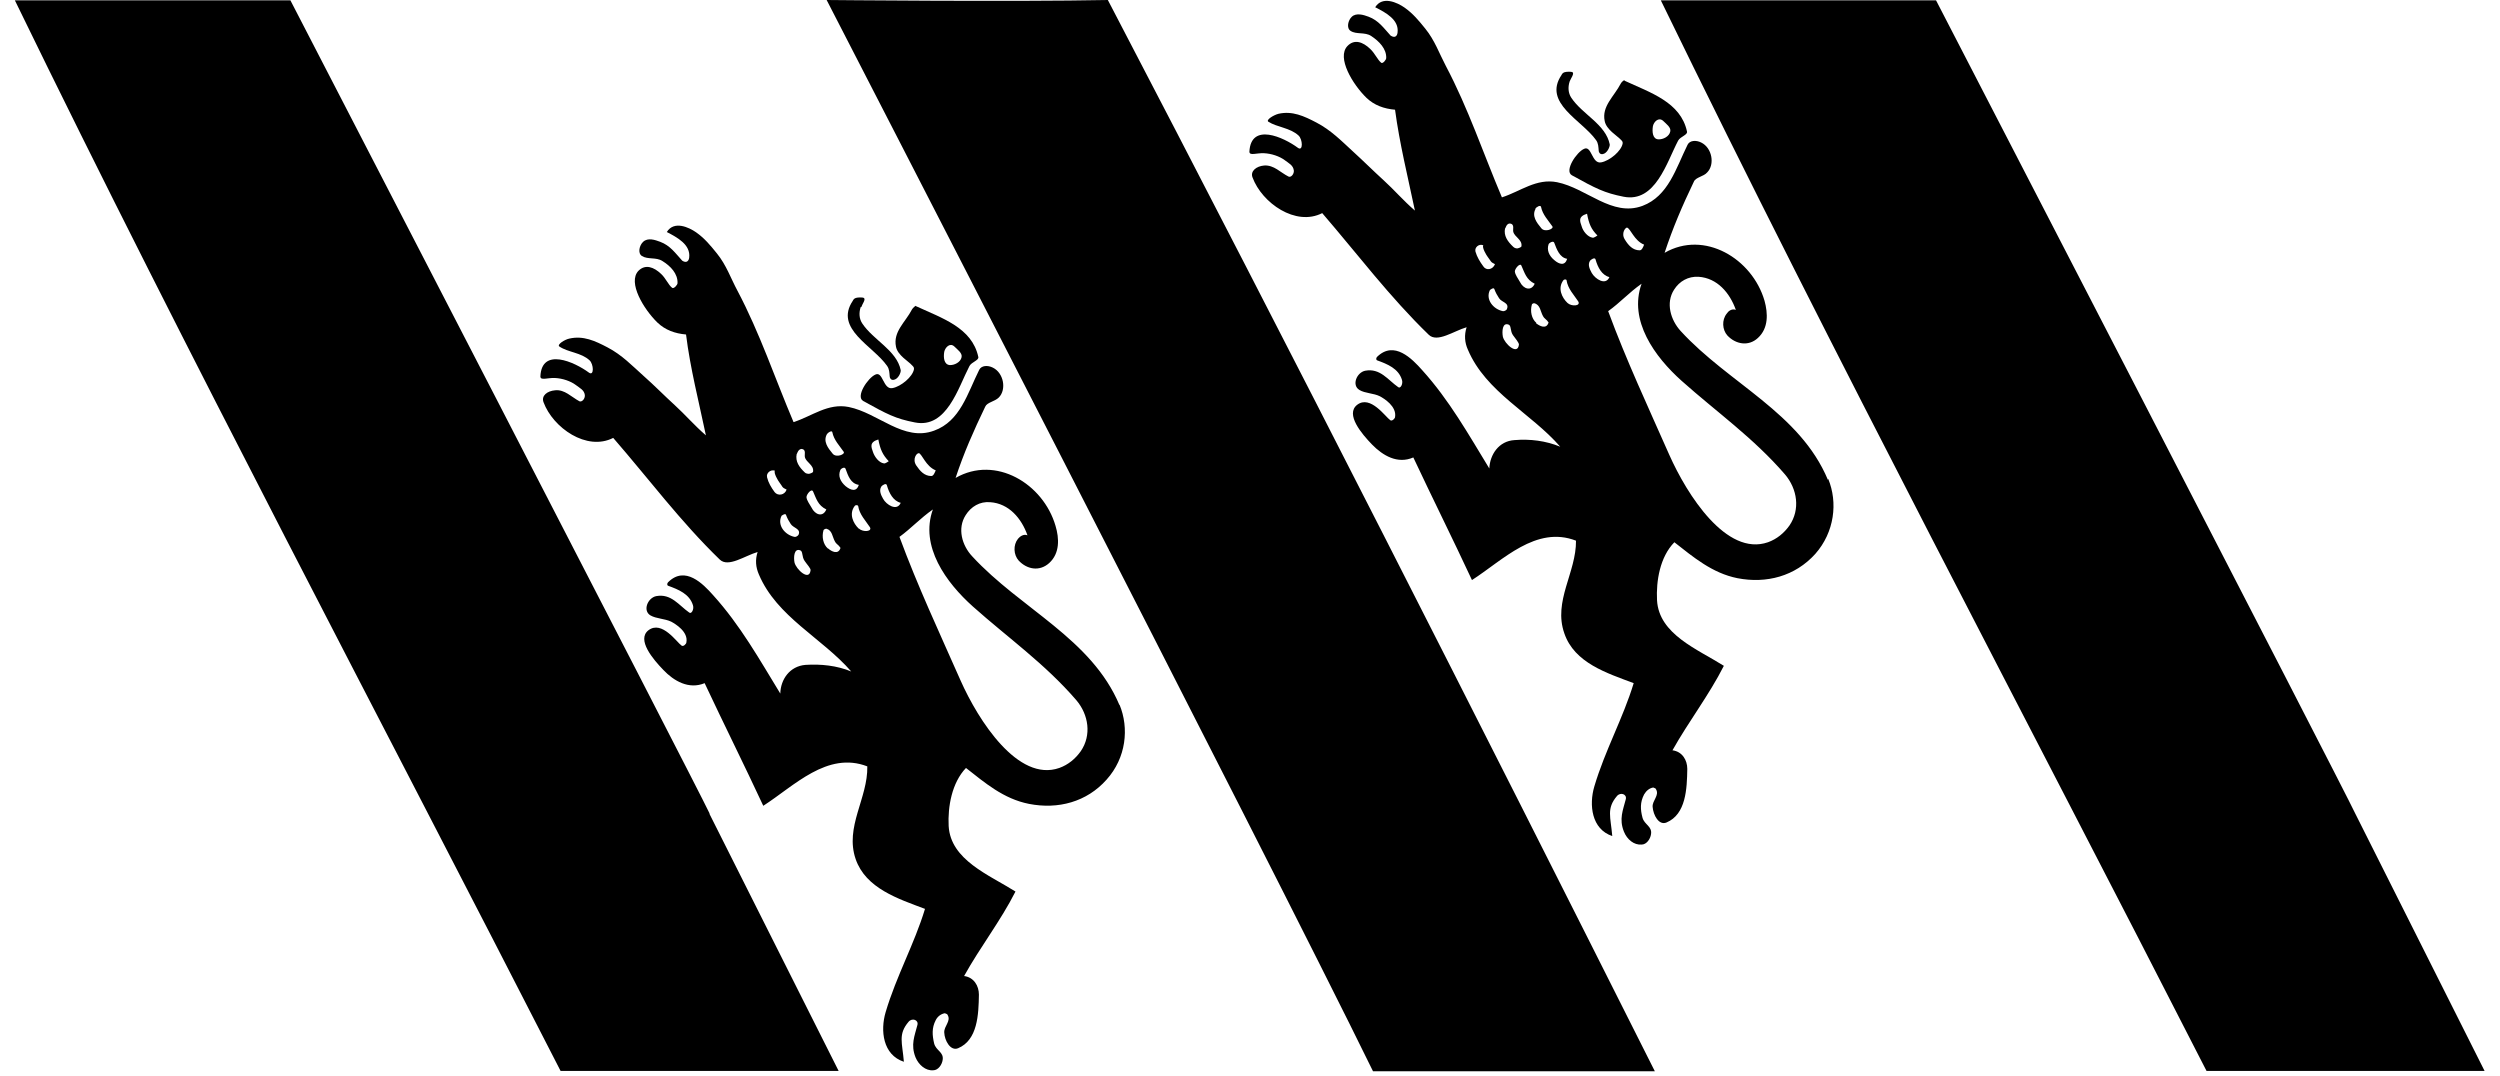<svg width="158" height="68" viewBox="0 0 158 68" fill="none" xmlns="http://www.w3.org/2000/svg">
    <g clip-path="url(#clip0_927_18967)">
        <path
            d="M70.016 0C81.632 22.255 93.348 45.347 104.585 67.702C98.747 67.702 92.909 67.702 87.211 67.702H86.773C80.058 53.974 52.244 0 52.244 0C52.244 0 64.099 0.12 70.016 0Z"
            fill="currentColor" />
        <path
            d="M44.832 51.424L53.001 67.682C51.865 67.682 35.428 67.682 35.428 67.682C23.992 45.327 11.957 22.674 0.939 0.02H18.353C18.353 0.02 44.055 49.711 44.852 51.424"
            fill="currentColor" />
        <path
            d="M148.856 51.424L157.025 67.682C155.889 67.682 139.452 67.682 139.452 67.682C128.035 45.327 115.981 22.674 104.963 0.02H122.357C122.357 0.02 148.059 49.711 148.856 51.424Z"
            fill="currentColor" />
        <path
            d="M54.436 19.406C54.495 19.207 54.734 18.928 54.595 18.828C54.535 18.788 54.217 18.788 54.097 18.828C53.977 18.868 53.938 18.928 53.898 19.008C52.702 20.781 55.193 21.857 56.069 23.132C56.209 23.331 56.209 23.55 56.229 23.789C56.229 23.889 56.309 24.029 56.468 24.009C56.767 23.969 56.946 23.55 56.926 23.391C56.667 22.136 55.193 21.498 54.495 20.442C54.296 20.143 54.276 19.765 54.396 19.406H54.436Z"
            fill="currentColor" />
        <path
            d="M60.015 23.072C59.656 23.032 59.616 22.594 59.676 22.235C59.736 21.956 60.035 21.638 60.313 21.897C60.513 22.096 60.831 22.315 60.772 22.574C60.712 22.893 60.313 23.092 60.015 23.072ZM57.863 19.326C57.863 19.326 57.703 19.446 57.644 19.546C57.225 20.362 56.428 20.96 56.627 21.916C56.727 22.454 57.444 22.853 57.624 23.072C57.703 23.152 57.783 23.212 57.763 23.331C57.684 23.809 56.946 24.427 56.408 24.527C55.811 24.646 55.811 23.451 55.332 23.67C54.854 23.869 54.057 25.064 54.555 25.343C56.07 26.18 56.588 26.459 57.823 26.698C59.835 27.097 60.553 24.507 61.27 23.132C61.409 22.873 61.887 22.773 61.828 22.554C61.429 20.701 59.517 20.103 57.883 19.346L57.863 19.326Z"
            fill="currentColor" />
        <path
            d="M68.303 47.479C67.964 47.957 67.506 48.336 66.948 48.535C64.338 49.452 61.827 45.527 60.712 43.016C59.357 39.948 58.002 37.059 56.846 33.931C57.584 33.393 58.161 32.755 58.958 32.197C58.122 34.529 59.795 36.82 61.489 38.334C63.7 40.306 66.031 41.94 68.024 44.251C68.801 45.168 69 46.463 68.303 47.479ZM55.81 31.52C55.671 31.281 55.551 31.002 55.691 30.763C55.751 30.663 56.01 30.504 56.049 30.663C56.189 31.161 56.448 31.659 56.926 31.779C56.687 32.337 56.01 31.898 55.81 31.52ZM55.173 28.571C55.073 28.272 54.914 27.953 55.511 27.774C55.631 28.412 55.79 28.75 56.169 29.149C56.169 29.149 55.95 29.308 55.87 29.288C55.551 29.249 55.272 28.87 55.173 28.571ZM54.276 33.413C53.918 33.074 53.639 32.476 54.017 31.978C54.077 31.898 54.216 31.918 54.236 31.978C54.316 32.516 54.715 32.915 54.974 33.313C55.153 33.592 54.555 33.652 54.296 33.413H54.276ZM53.439 30.723C53.101 30.424 52.961 30.085 53.101 29.727C53.121 29.627 53.38 29.468 53.439 29.627C53.599 30.066 53.758 30.564 54.276 30.643C54.137 31.102 53.778 31.002 53.439 30.723ZM52.324 34.668C52.025 34.409 51.925 33.931 52.045 33.512C52.045 33.472 52.164 33.413 52.224 33.413C52.603 33.512 52.603 33.931 52.762 34.21C52.862 34.409 52.981 34.409 53.121 34.628C52.981 35.086 52.543 34.847 52.344 34.668H52.324ZM51.288 32.078C51.168 31.859 50.989 31.64 50.969 31.42C50.969 31.241 51.288 30.843 51.387 31.062C51.586 31.5 51.686 31.938 52.224 32.197C52.005 32.715 51.507 32.536 51.288 32.078ZM50.212 35.545C50.152 35.246 50.172 34.608 50.59 34.788C50.75 34.867 50.67 35.186 50.849 35.445C51.009 35.684 51.248 35.923 51.228 36.043C51.148 36.76 50.311 35.983 50.212 35.545ZM49.395 32.596C49.395 32.596 49.634 32.416 49.674 32.536C49.753 32.755 49.853 32.935 49.973 33.114C50.132 33.373 50.63 33.413 50.471 33.791C50.431 33.871 50.291 33.951 50.212 33.931C49.614 33.811 49.096 33.194 49.395 32.596ZM48.478 30.145C48.419 29.926 48.678 29.647 48.976 29.747C48.877 29.886 49.176 30.384 49.255 30.484C49.474 30.763 49.395 30.803 49.714 30.942C49.594 31.301 49.156 31.36 48.956 31.102C48.737 30.803 48.558 30.504 48.478 30.165V30.145ZM50.371 28.671C50.371 28.671 50.451 28.372 50.67 28.372C50.969 28.412 50.829 28.731 50.869 28.89C50.949 29.229 51.447 29.388 51.387 29.806C51.387 29.866 51.228 29.926 51.128 29.946C51.048 29.946 50.929 29.926 50.869 29.866C50.511 29.527 50.252 29.169 50.351 28.691L50.371 28.671ZM52.264 27.436C52.324 27.336 52.583 27.177 52.603 27.316C52.702 27.814 53.061 28.173 53.32 28.551C53.439 28.711 52.842 28.95 52.623 28.671C52.324 28.312 52.005 27.894 52.264 27.436ZM58.062 28.631C58.281 28.691 58.5 29.468 59.138 29.727C59.078 29.866 58.998 30.085 58.859 30.085C58.42 30.085 58.142 29.767 57.902 29.408C57.643 29.009 57.942 28.611 58.062 28.651V28.631ZM70.753 44.57C68.98 40.346 64.517 38.493 61.449 35.166C60.791 34.469 60.492 33.393 61.031 32.556C61.369 32.018 61.927 31.679 62.584 31.739C63.76 31.819 64.557 32.755 64.936 33.831C64.677 33.731 64.457 33.911 64.338 34.05C64.019 34.449 64.059 35.066 64.378 35.425C64.896 35.983 65.693 36.142 66.31 35.584C66.988 34.967 66.948 34.03 66.709 33.233C65.932 30.564 62.923 28.75 60.393 30.205C60.911 28.631 61.529 27.236 62.266 25.702C62.385 25.423 62.864 25.383 63.123 25.124C63.621 24.626 63.441 23.57 62.744 23.232C62.425 23.072 62.027 23.092 61.887 23.371C61.15 24.845 60.692 26.619 59.038 27.216C57.105 27.934 55.511 26.101 53.639 25.722C52.324 25.463 51.327 26.3 50.152 26.678C48.976 23.909 48.02 21.04 46.605 18.37C46.187 17.593 45.908 16.756 45.31 16.019C44.892 15.501 44.533 15.063 43.995 14.684C43.537 14.365 42.601 13.927 42.142 14.664C42.8 15.003 43.657 15.461 43.557 16.278C43.537 16.477 43.398 16.657 43.119 16.477C42.68 15.999 42.362 15.521 41.724 15.282C41.405 15.162 40.947 15.003 40.648 15.282C40.409 15.501 40.289 15.999 40.568 16.178C40.947 16.418 41.465 16.238 41.864 16.497C42.382 16.816 42.84 17.294 42.82 17.892C42.82 18.011 42.581 18.27 42.481 18.191C42.242 18.011 42.083 17.593 41.784 17.314C41.325 16.876 40.788 16.677 40.349 17.115C39.652 17.852 40.688 19.546 41.545 20.382C42.043 20.86 42.66 21.08 43.358 21.14C43.617 23.251 44.175 25.423 44.613 27.515C43.876 26.878 43.298 26.2 42.641 25.602C41.983 25.005 41.365 24.367 40.688 23.77C39.951 23.112 39.313 22.435 38.397 21.956C37.6 21.538 36.862 21.199 35.986 21.398C35.687 21.458 35.189 21.777 35.348 21.897C35.906 22.275 36.723 22.275 37.261 22.773C37.52 23.012 37.56 23.789 37.221 23.55C36.305 22.873 34.233 21.936 34.153 23.789C34.153 24.068 34.591 23.869 35.069 23.889C35.547 23.909 36.066 24.088 36.384 24.327C36.643 24.527 36.922 24.646 36.962 24.965C36.982 25.204 36.783 25.423 36.623 25.363C36.105 25.084 35.687 24.606 35.089 24.666C34.591 24.706 34.193 25.005 34.352 25.423C34.95 27.037 37.082 28.531 38.755 27.675C40.987 30.245 43.019 32.974 45.49 35.365C46.028 35.883 47.064 35.126 47.88 34.887C47.721 35.385 47.761 35.843 47.96 36.302C49.096 38.992 51.945 40.306 53.798 42.438C52.882 42.06 51.885 41.96 50.909 42.02C49.913 42.1 49.335 42.937 49.315 43.833C48 41.681 46.785 39.51 45.071 37.617C44.434 36.9 43.298 35.724 42.222 36.8C42.162 36.86 42.142 36.979 42.222 37.019C42.88 37.258 43.577 37.537 43.796 38.254C43.876 38.513 43.697 38.832 43.557 38.712C42.9 38.254 42.421 37.497 41.465 37.676C40.927 37.796 40.608 38.593 41.106 38.892C41.485 39.111 42.003 39.091 42.421 39.29C42.68 39.43 43.517 39.928 43.378 40.605C43.378 40.685 43.198 40.884 43.079 40.805C42.78 40.605 41.844 39.191 40.987 39.828C40.21 40.426 41.286 41.681 41.923 42.339C42.581 43.036 43.537 43.594 44.533 43.175C45.749 45.766 47.024 48.316 48.239 50.926C50.192 49.671 52.284 47.459 54.814 48.435C54.854 50.448 53.38 52.261 54.077 54.293C54.715 56.146 56.767 56.804 58.46 57.441C57.783 59.673 56.647 61.685 55.97 63.976C55.631 65.132 55.79 66.666 57.125 67.104C57.026 65.889 56.747 65.371 57.424 64.574C57.643 64.315 58.062 64.454 57.982 64.773C57.803 65.471 57.544 66.028 57.862 66.826C58.062 67.304 58.5 67.682 58.978 67.642C59.297 67.642 59.536 67.284 59.576 66.985C59.656 66.487 59.158 66.407 59.038 65.949C58.919 65.431 58.879 64.972 59.138 64.474C59.257 64.235 59.476 64.076 59.715 64.036C59.835 64.076 59.875 64.096 59.895 64.156C60.114 64.534 59.656 64.853 59.676 65.251C59.696 65.769 60.074 66.447 60.552 66.248C61.788 65.73 61.847 64.116 61.867 62.861C61.867 62.303 61.548 61.765 60.931 61.685C61.947 59.852 63.242 58.198 64.178 56.345C62.505 55.289 60.074 54.353 59.955 52.201C59.895 50.986 60.154 49.472 61.05 48.535C62.246 49.472 63.421 50.488 65.035 50.806C66.868 51.165 68.681 50.687 69.936 49.272C71.172 47.898 71.371 46.025 70.753 44.53V44.57Z"
            fill="currentColor" />
        <path
            d="M99.205 5.14C99.285 4.941 99.504 4.662 99.385 4.563C99.325 4.523 99.006 4.523 98.886 4.563C98.767 4.602 98.727 4.662 98.687 4.742C97.492 6.515 99.982 7.591 100.879 8.866C101.018 9.065 101.018 9.285 101.038 9.524C101.038 9.623 101.118 9.763 101.277 9.743C101.576 9.703 101.755 9.265 101.736 9.125C101.477 7.85 100.002 7.232 99.305 6.176C99.106 5.878 99.086 5.499 99.205 5.14Z"
            fill="currentColor" />
        <path
            d="M104.804 8.806C104.445 8.787 104.405 8.328 104.465 7.97C104.525 7.691 104.824 7.392 105.103 7.631C105.302 7.83 105.621 8.049 105.561 8.308C105.501 8.627 105.103 8.826 104.804 8.806ZM102.652 5.061C102.652 5.061 102.492 5.16 102.433 5.28C102.014 6.097 101.217 6.714 101.417 7.651C101.516 8.189 102.214 8.587 102.413 8.806C102.492 8.886 102.572 8.946 102.552 9.065C102.473 9.544 101.735 10.161 101.197 10.261C100.6 10.38 100.6 9.185 100.121 9.404C99.643 9.603 98.846 10.799 99.344 11.078C100.859 11.915 101.397 12.194 102.612 12.433C104.624 12.831 105.342 10.241 106.059 8.886C106.198 8.627 106.677 8.528 106.617 8.308C106.218 6.455 104.306 5.858 102.672 5.101L102.652 5.061Z"
            fill="currentColor" />
        <path
            d="M113.092 33.214C112.753 33.692 112.295 34.07 111.737 34.27C109.107 35.186 106.617 31.261 105.501 28.75C104.146 25.682 102.791 22.793 101.636 19.665C102.393 19.127 102.951 18.49 103.748 17.932C102.911 20.263 104.584 22.554 106.278 24.068C108.489 26.041 110.821 27.675 112.813 29.986C113.59 30.902 113.789 32.197 113.092 33.214ZM100.6 17.254C100.46 16.995 100.34 16.736 100.48 16.497C100.54 16.398 100.799 16.238 100.839 16.398C100.978 16.896 101.237 17.394 101.715 17.513C101.476 18.071 100.819 17.633 100.6 17.254ZM99.962 14.306C99.862 14.007 99.703 13.688 100.301 13.508C100.42 14.146 100.56 14.485 100.958 14.883C100.958 14.883 100.739 15.043 100.659 15.023C100.34 14.983 100.042 14.604 99.962 14.306ZM99.065 19.147C98.707 18.808 98.428 18.211 98.806 17.712C98.866 17.633 99.006 17.653 99.006 17.712C99.085 18.25 99.484 18.649 99.743 19.047C99.922 19.346 99.324 19.386 99.065 19.147ZM98.228 16.437C97.89 16.158 97.75 15.8 97.87 15.441C97.89 15.361 98.169 15.182 98.228 15.342C98.388 15.76 98.567 16.278 99.045 16.358C98.906 16.816 98.547 16.716 98.228 16.437ZM97.093 20.402C96.794 20.143 96.694 19.665 96.814 19.247C96.814 19.207 96.933 19.147 96.973 19.167C97.352 19.267 97.352 19.685 97.511 19.964C97.611 20.163 97.73 20.163 97.87 20.382C97.73 20.841 97.292 20.602 97.073 20.422L97.093 20.402ZM96.057 17.812C95.937 17.593 95.758 17.374 95.738 17.155C95.738 16.975 96.077 16.577 96.156 16.796C96.356 17.234 96.455 17.673 96.993 17.932C96.774 18.43 96.276 18.27 96.057 17.812ZM94.981 21.279C94.921 20.96 94.941 20.343 95.359 20.522C95.519 20.602 95.439 20.92 95.618 21.179C95.778 21.398 95.997 21.657 95.997 21.777C95.917 22.494 95.081 21.717 94.981 21.279ZM94.164 18.33C94.164 18.33 94.403 18.131 94.443 18.27C94.523 18.49 94.622 18.669 94.742 18.848C94.901 19.107 95.399 19.127 95.24 19.526C95.22 19.605 95.061 19.685 94.981 19.665C94.383 19.546 93.865 18.928 94.164 18.33ZM93.248 15.88C93.188 15.66 93.447 15.381 93.746 15.501C93.646 15.64 93.945 16.139 94.025 16.238C94.244 16.517 94.184 16.557 94.483 16.696C94.343 17.055 93.925 17.115 93.746 16.836C93.526 16.537 93.347 16.238 93.248 15.899V15.88ZM95.14 14.425C95.14 14.425 95.22 14.106 95.439 14.126C95.738 14.166 95.599 14.505 95.638 14.644C95.718 14.983 96.216 15.142 96.156 15.561C96.156 15.62 95.997 15.68 95.897 15.7C95.818 15.7 95.718 15.68 95.638 15.601C95.28 15.262 95.021 14.903 95.12 14.425H95.14ZM97.033 13.19C97.093 13.09 97.352 12.931 97.392 13.07C97.491 13.568 97.85 13.927 98.109 14.306C98.228 14.465 97.631 14.704 97.412 14.425C97.113 14.066 96.794 13.648 97.053 13.19H97.033ZM102.831 14.385C103.05 14.445 103.289 15.222 103.907 15.461C103.847 15.62 103.767 15.82 103.628 15.82C103.19 15.82 102.911 15.501 102.692 15.142C102.433 14.744 102.731 14.345 102.851 14.385H102.831ZM115.523 30.325C113.749 26.081 109.267 24.248 106.218 20.92C105.581 20.223 105.262 19.147 105.8 18.31C106.138 17.772 106.696 17.453 107.354 17.493C108.529 17.573 109.326 18.509 109.705 19.585C109.446 19.486 109.227 19.665 109.127 19.825C108.808 20.223 108.848 20.841 109.167 21.199C109.685 21.757 110.502 21.916 111.1 21.359C111.777 20.741 111.737 19.805 111.518 19.008C110.741 16.338 107.712 14.525 105.202 15.979C105.72 14.405 106.318 13.01 107.055 11.476C107.174 11.197 107.673 11.158 107.892 10.899C108.39 10.4 108.211 9.344 107.513 9.006C107.194 8.846 106.796 8.866 106.656 9.145C105.919 10.639 105.441 12.393 103.807 13.01C101.875 13.728 100.281 11.895 98.408 11.516C97.093 11.257 96.097 12.094 94.921 12.473C93.746 9.703 92.789 6.834 91.375 4.164C90.956 3.367 90.677 2.55 90.08 1.813C89.661 1.295 89.302 0.857 88.765 0.478C88.306 0.159 87.37 -0.279 86.912 0.458C87.589 0.797 88.426 1.255 88.326 2.052C88.306 2.271 88.167 2.431 87.888 2.251C87.45 1.773 87.131 1.295 86.493 1.056C86.174 0.936 85.716 0.797 85.437 1.056C85.198 1.275 85.079 1.773 85.358 1.953C85.716 2.192 86.254 2.012 86.653 2.271C87.171 2.61 87.629 3.088 87.609 3.666C87.609 3.786 87.39 4.045 87.29 3.965C87.051 3.766 86.892 3.367 86.593 3.088C86.135 2.65 85.597 2.451 85.158 2.909C84.461 3.646 85.497 5.34 86.354 6.176C86.852 6.655 87.469 6.874 88.167 6.934C88.446 9.046 88.984 11.217 89.422 13.309C88.685 12.672 88.107 11.994 87.45 11.397C86.792 10.799 86.154 10.161 85.497 9.564C84.78 8.906 84.122 8.229 83.206 7.75C82.409 7.332 81.672 6.993 80.795 7.193C80.496 7.272 79.998 7.571 80.157 7.691C80.715 8.049 81.532 8.069 82.07 8.567C82.329 8.806 82.369 9.583 82.03 9.344C81.114 8.667 79.061 7.731 78.962 9.583C78.962 9.862 79.4 9.663 79.878 9.683C80.357 9.703 80.875 9.882 81.193 10.121C81.452 10.321 81.731 10.44 81.771 10.779C81.791 10.998 81.592 11.237 81.433 11.158C80.915 10.899 80.516 10.42 79.898 10.46C79.4 10.5 79.002 10.819 79.161 11.217C79.759 12.831 81.891 14.325 83.564 13.469C85.796 16.059 87.828 18.768 90.299 21.159C90.837 21.677 91.873 20.92 92.69 20.681C92.53 21.179 92.57 21.657 92.769 22.096C93.905 24.786 96.754 26.101 98.607 28.233C97.691 27.854 96.694 27.734 95.718 27.814C94.722 27.874 94.164 28.731 94.124 29.607C92.809 27.455 91.594 25.284 89.88 23.391C89.243 22.674 88.107 21.498 87.031 22.554C86.971 22.614 86.951 22.733 87.031 22.773C87.689 23.012 88.386 23.291 88.605 24.009C88.685 24.268 88.506 24.586 88.366 24.467C87.709 24.009 87.23 23.251 86.274 23.431C85.736 23.55 85.417 24.347 85.915 24.646C86.274 24.865 86.812 24.845 87.21 25.045C87.469 25.184 88.286 25.682 88.167 26.36C88.167 26.439 87.987 26.639 87.868 26.559C87.569 26.36 86.613 24.945 85.776 25.582C84.999 26.18 86.075 27.436 86.712 28.093C87.39 28.79 88.326 29.348 89.322 28.91C90.538 31.5 91.813 34.05 93.028 36.66C94.981 35.405 97.073 33.194 99.603 34.17C99.623 36.182 98.149 37.995 98.866 40.028C99.504 41.9 101.556 42.538 103.249 43.175C102.572 45.407 101.436 47.419 100.759 49.711C100.42 50.866 100.58 52.4 101.895 52.839C101.795 51.623 101.516 51.105 102.193 50.308C102.413 50.049 102.831 50.189 102.751 50.508C102.572 51.205 102.313 51.763 102.632 52.56C102.831 53.058 103.269 53.416 103.748 53.377C104.066 53.377 104.305 53.018 104.345 52.719C104.425 52.221 103.927 52.121 103.807 51.683C103.668 51.165 103.648 50.707 103.907 50.209C104.046 49.97 104.246 49.81 104.485 49.77C104.604 49.81 104.644 49.83 104.664 49.89C104.883 50.269 104.425 50.587 104.445 50.986C104.485 51.524 104.843 52.181 105.322 51.982C106.557 51.464 106.617 49.85 106.637 48.595C106.637 48.037 106.318 47.499 105.7 47.419C106.716 45.606 108.011 43.933 108.948 42.08C107.274 41.024 104.843 40.087 104.724 37.935C104.664 36.72 104.903 35.206 105.82 34.27C107.015 35.206 108.211 36.222 109.804 36.541C111.637 36.899 113.451 36.421 114.726 35.007C115.941 33.632 116.16 31.759 115.543 30.265L115.523 30.325Z"
            fill="currentColor" />
    </g>
    <defs>
        <clipPath id="clip0_927_18967">
            <rect width="158" height="68" fill="white" />
        </clipPath>
    </defs>
</svg>